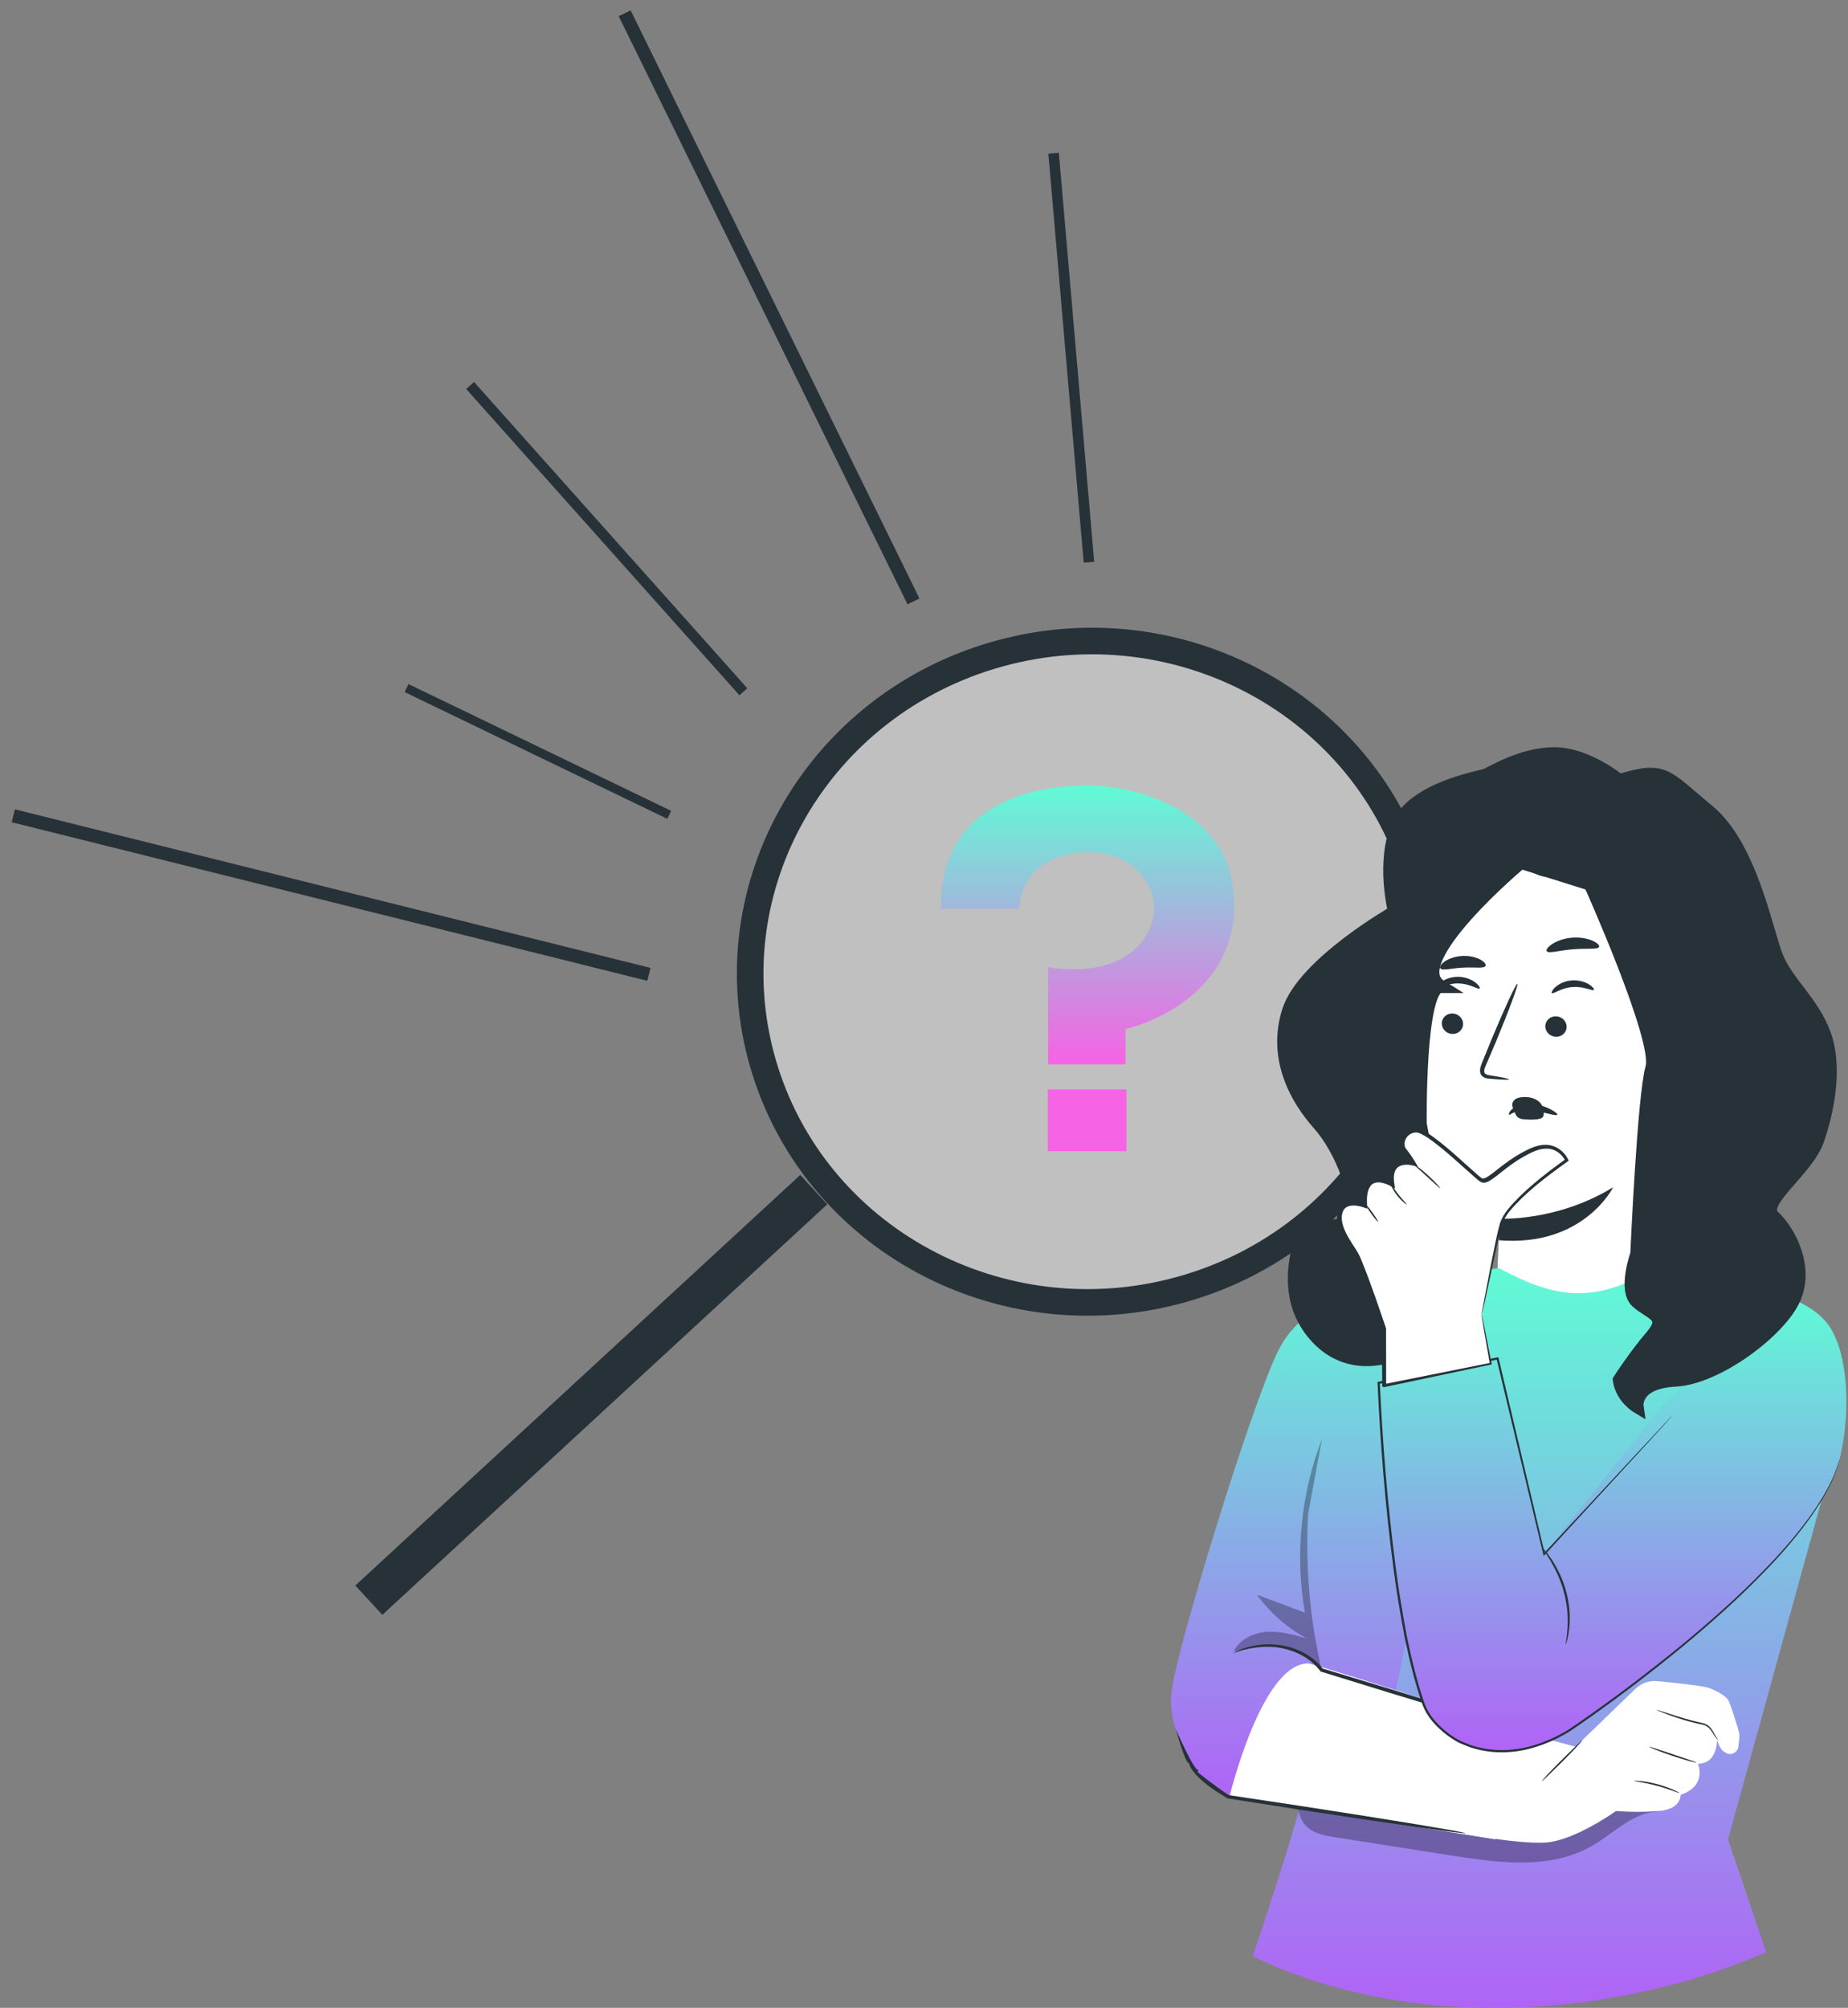 <svg width="139" height="151" viewBox="0 0 139 151" fill="none" xmlns="http://www.w3.org/2000/svg">
<rect x="0" y="0" width="139" height="151" fill="#808080" stroke="none"/>
<ellipse cx="82.304" cy="72.824" rx="25.469" ry="24.96" fill="white" fill-opacity="0.5"/>
<path d="M46.986 1L68.709 45.227" stroke="#263238" stroke-miterlimit="10"/>
<path d="M1 61.35L48.808 73.276" stroke="#263238" stroke-miterlimit="10"/>
<path d="M35.361 28.991L55.912 52.024" stroke="#263238" stroke-width="0.792" stroke-miterlimit="10"/>
<path d="M79.248 11.527L81.907 42.281" stroke="#263238" stroke-width="0.792" stroke-miterlimit="10"/>
<path d="M30.58 51.746L50.337 61.28" stroke="#263238" stroke-width="0.667" stroke-miterlimit="10"/>
<path d="M57.368 79.901C61.154 93.106 75.235 100.756 88.819 96.987C102.404 93.218 110.347 79.459 106.561 66.254C102.775 53.048 88.694 45.399 75.109 49.167C61.525 52.936 53.582 66.696 57.368 79.901Z" stroke="#263238" stroke-width="2" stroke-miterlimit="10"/>
<path d="M61.21 89.463L27.743 120.339" stroke="#263238" stroke-width="3" stroke-miterlimit="10"/>
<path d="M70.759 68.345H76.653C76.653 68.345 76.653 64.176 81.795 64.101C84.466 64.062 85.85 65.536 86.414 66.665C87.067 67.976 86.869 69.47 85.994 70.686C84.994 72.075 82.804 73.336 78.832 72.747V80.033H84.659V77.385C84.659 77.385 92.832 75.604 92.832 68.017C92.832 60.757 85.103 59.07 81.795 59.07C79.266 59.07 70.647 59.585 70.759 68.345Z" fill="url(#paint0_linear_406_282)"/>
<path d="M84.729 81.924H78.815V86.577H84.729V81.924Z" fill="#F663E4"/>
<path d="M131.955 73.426C133.008 72.059 132.859 69.912 131.627 68.703C132.302 67.855 132.06 66.547 131.374 65.709C130.688 64.87 129.669 64.388 128.685 63.934C128.146 61.453 125.361 59.708 122.893 60.304C121.607 58.414 118.868 58.117 116.674 58.757C116.138 58.913 115.603 59.115 115.044 59.113C114.635 59.111 114.235 58.999 113.828 58.945C111.596 58.645 109.38 60.216 108.509 62.294C108.37 62.626 108.256 62.976 108.035 63.261C107.746 63.634 107.307 63.853 106.932 64.142C106.123 64.766 105.609 65.758 105.566 66.778C105.53 67.645 105.806 68.566 105.441 69.353C105.258 69.748 104.927 70.066 104.785 70.477C104.372 71.668 105.692 72.886 105.448 74.123C105.398 74.375 105.284 74.61 105.214 74.858C105.071 75.364 105.12 75.922 105.348 76.395C105.524 76.761 105.809 77.096 105.832 77.501C105.851 77.809 105.714 78.101 105.652 78.403C105.501 79.141 107.094 81.988 107.732 82.389L126.794 82.56C128.237 82.266 129.412 80.958 129.55 79.493C129.574 79.249 129.577 78.984 129.728 78.792C129.857 78.627 130.065 78.552 130.248 78.454C131.476 77.794 131.624 76.109 131.495 74.722C131.476 74.528 131.456 74.329 131.505 74.14C131.576 73.866 131.782 73.651 131.955 73.426Z" fill="#263238"/>
<path d="M126.494 73.453C126.551 70.08 124.435 66.203 121.083 64.553C118.971 63.513 117.323 63.507 116.212 63.377C113.724 63.087 111.716 64.32 111.716 64.32C110.666 64.567 106.816 68.092 106.615 71.918C106.393 76.168 106.29 81.366 106.827 84.529C107.907 90.891 112.8 91.649 112.8 91.649C112.8 91.64 112.344 102.224 112.344 102.224L121.747 109.93L124.62 97.278L126.494 73.453Z" fill="white"/>
<path d="M112.8 91.649C112.8 91.649 117.118 91.881 121.338 89.283C121.338 89.283 119.114 93.799 112.73 93.271L112.8 91.649Z" fill="#263238"/>
<path d="M125.533 79.504C125.528 79.029 126.065 77.904 126.533 77.826C127.782 77.618 130.039 77.694 130.094 80.872C130.169 85.216 125.905 84.246 125.782 84.271C125.09 84.413 125.546 81.142 125.533 79.504Z" fill="white"/>
<path d="M126.953 82.663C126.972 82.649 127.03 82.715 127.159 82.772C127.285 82.826 127.5 82.862 127.725 82.773C128.181 82.597 128.555 81.862 128.562 81.078C128.567 80.683 128.478 80.307 128.332 79.998C128.194 79.683 127.984 79.464 127.753 79.427C127.522 79.378 127.361 79.519 127.309 79.642C127.253 79.765 127.283 79.851 127.259 79.859C127.248 79.87 127.165 79.788 127.197 79.608C127.213 79.521 127.262 79.418 127.363 79.332C127.466 79.246 127.618 79.2 127.78 79.215C128.115 79.232 128.422 79.535 128.582 79.874C128.76 80.215 128.87 80.636 128.865 81.081C128.852 81.957 128.418 82.784 127.793 82.976C127.489 83.061 127.233 82.974 127.099 82.873C126.963 82.768 126.939 82.672 126.953 82.663Z" fill="#263238"/>
<path d="M105.684 71.274C105.822 69.696 106.451 68.2 107.212 66.811C107.739 65.85 108.345 64.911 109.174 64.195C109.868 63.595 110.693 63.172 111.521 62.779C113.697 61.747 116.125 60.871 118.475 61.401C119.736 61.685 120.872 62.355 121.977 63.027C122.824 63.542 123.674 64.07 124.383 64.762C125.006 65.37 125.506 66.091 125.947 66.841C126.999 68.626 127.742 70.623 127.884 72.691C128.027 74.759 129.591 76.587 128.378 78.269C128.285 78.398 126.125 78.846 125.976 78.905C125.625 79.045 125.239 78.664 125.242 78.287C125.245 77.909 125.505 77.583 125.785 77.329C125.247 77.311 124.878 76.713 124.912 76.176C124.946 75.639 125.264 75.166 125.583 74.733C125.624 74.677 125.668 74.617 125.676 74.547C125.699 74.364 125.491 74.251 125.333 74.157C124.559 73.699 124.472 72.425 125.178 71.868C124.141 71.627 123.47 70.381 123.839 69.383C123.897 69.226 123.977 69.049 123.902 68.898C123.829 68.754 123.65 68.709 123.495 68.663C122.348 68.323 121.577 67.027 121.826 65.857C121.223 65.889 120.61 65.92 120.023 65.777C119.437 65.635 118.869 65.292 118.601 64.751C118.216 65.444 117.461 65.916 116.67 65.958C115.878 66 115.077 65.612 114.621 64.964C113.609 65.061 112.573 64.9 111.638 64.502C111.409 65.445 110.665 66.246 109.742 66.544C109.562 66.603 109.356 66.659 109.27 66.826C109.215 66.933 109.224 67.06 109.23 67.18C109.262 67.786 108.849 68.044 108.514 68.551C108.18 69.058 107.597 69.814 107.013 69.646C107.078 70.679 106.525 71.431 105.653 71.989L105.684 71.274Z" fill="#263238"/>
<path d="M104.785 70.477C104.785 70.477 104.826 70.298 105.015 70.009C105.105 69.864 105.234 69.694 105.355 69.478C105.473 69.26 105.567 68.985 105.591 68.663C105.623 68.343 105.594 67.983 105.563 67.589C105.532 67.197 105.498 66.759 105.585 66.299C105.668 65.841 105.849 65.365 106.144 64.925C106.292 64.706 106.468 64.496 106.673 64.305C106.877 64.113 107.116 63.951 107.355 63.789C107.593 63.625 107.833 63.45 108.01 63.214C108.189 62.977 108.297 62.687 108.415 62.392C108.651 61.799 108.995 61.217 109.455 60.703C109.912 60.19 110.469 59.724 111.128 59.394C111.451 59.217 111.807 59.097 112.17 58.991C112.539 58.908 112.921 58.843 113.311 58.852C113.505 58.849 113.701 58.875 113.897 58.893C114.091 58.922 114.283 58.961 114.476 58.994C114.86 59.067 115.249 59.074 115.637 58.985C116.025 58.905 116.405 58.761 116.806 58.658C117.204 58.544 117.617 58.477 118.036 58.43C118.455 58.383 118.881 58.383 119.309 58.407C119.737 58.439 120.164 58.514 120.585 58.631C121.418 58.877 122.23 59.337 122.785 60.055C122.839 60.127 122.894 60.197 122.948 60.268L122.878 60.241C124.19 59.927 125.564 60.27 126.626 60.965C127.694 61.658 128.49 62.733 128.747 63.921L128.712 63.878C129.24 64.122 129.761 64.367 130.242 64.669C130.722 64.969 131.163 65.329 131.495 65.77C131.824 66.214 132.025 66.737 132.073 67.265C132.123 67.792 131.993 68.337 131.67 68.738L131.666 68.665C132.291 69.282 132.611 70.106 132.685 70.888C132.759 71.673 132.601 72.439 132.251 73.05C132.172 73.208 132.063 73.344 131.966 73.483C131.861 73.615 131.754 73.739 131.67 73.873C131.586 74.006 131.531 74.15 131.519 74.3C131.506 74.451 131.523 74.601 131.535 74.751C131.586 75.35 131.578 75.906 131.503 76.4C131.427 76.894 131.288 77.326 131.086 77.659C130.888 77.995 130.639 78.225 130.416 78.37C130.193 78.519 129.995 78.579 129.886 78.66C129.772 78.735 129.732 78.796 129.728 78.793C129.728 78.793 129.763 78.727 129.876 78.647C129.985 78.559 130.183 78.494 130.398 78.343C130.615 78.196 130.855 77.967 131.044 77.635C131.239 77.306 131.371 76.879 131.441 76.392C131.51 75.903 131.514 75.352 131.46 74.758C131.447 74.609 131.427 74.454 131.44 74.293C131.451 74.131 131.512 73.969 131.6 73.829C131.688 73.688 131.796 73.561 131.899 73.43C131.993 73.294 132.097 73.161 132.173 73.007C132.511 72.411 132.661 71.662 132.586 70.897C132.511 70.135 132.195 69.336 131.589 68.743L131.554 68.708L131.585 68.67C131.886 68.292 132.008 67.779 131.959 67.275C131.913 66.77 131.717 66.266 131.4 65.841C131.079 65.416 130.65 65.065 130.177 64.772C129.704 64.477 129.187 64.234 128.66 63.991L128.631 63.978L128.625 63.947C128.373 62.796 127.598 61.749 126.555 61.073C125.518 60.395 124.178 60.063 122.909 60.368L122.867 60.378L122.839 60.341C122.787 60.273 122.734 60.205 122.681 60.136C122.147 59.443 121.361 58.997 120.548 58.756C120.137 58.642 119.719 58.567 119.299 58.536C118.879 58.512 118.46 58.512 118.048 58.557C117.637 58.603 117.23 58.669 116.838 58.78C116.445 58.881 116.061 59.025 115.661 59.107C115.462 59.149 115.258 59.175 115.054 59.176C114.849 59.176 114.649 59.148 114.454 59.115C114.259 59.082 114.068 59.042 113.878 59.014C113.687 58.996 113.498 58.971 113.309 58.973C112.93 58.963 112.559 59.026 112.199 59.106C111.844 59.208 111.496 59.324 111.18 59.496C110.535 59.818 109.987 60.273 109.536 60.776C109.083 61.279 108.743 61.847 108.508 62.43C108.39 62.722 108.278 63.021 108.088 63.272C107.897 63.523 107.647 63.702 107.407 63.866C107.165 64.028 106.932 64.184 106.733 64.37C106.532 64.555 106.359 64.758 106.213 64.972C105.922 65.4 105.741 65.865 105.657 66.312C105.569 66.762 105.597 67.192 105.625 67.585C105.652 67.978 105.678 68.343 105.642 68.669C105.613 68.996 105.513 69.278 105.389 69.497C105.262 69.715 105.13 69.881 105.037 70.024C104.94 70.165 104.878 70.279 104.84 70.358C104.802 70.436 104.788 70.478 104.785 70.477Z" fill="#455A64"/>
<path d="M120.846 59.366C120.84 59.376 120.731 59.301 120.519 59.199C120.307 59.099 119.986 58.974 119.569 58.931C119.156 58.884 118.644 58.923 118.143 59.15C117.645 59.375 117.161 59.783 116.852 60.337C116.764 60.496 116.688 60.665 116.641 60.831C116.595 60.995 116.589 61.17 116.676 61.288L116.783 61.435L116.607 61.387C116.124 61.255 115.629 61.35 115.265 61.557C114.895 61.764 114.662 62.083 114.535 62.367C114.406 62.655 114.377 62.912 114.371 63.085C114.366 63.259 114.381 63.354 114.371 63.356C114.367 63.356 114.36 63.333 114.35 63.288C114.34 63.243 114.331 63.174 114.327 63.085C114.319 62.908 114.336 62.641 114.46 62.336C114.581 62.034 114.819 61.689 115.21 61.462C115.594 61.235 116.119 61.125 116.642 61.264L116.573 61.363C116.451 61.194 116.467 60.976 116.516 60.797C116.568 60.614 116.645 60.443 116.739 60.274C117.062 59.693 117.571 59.269 118.094 59.04C118.623 58.809 119.157 58.78 119.581 58.839C120.01 58.897 120.335 59.038 120.543 59.154C120.647 59.213 120.725 59.264 120.774 59.303C120.824 59.341 120.849 59.362 120.846 59.366Z" fill="#455A64"/>
<path d="M127.935 64.298C127.94 64.304 127.889 64.362 127.785 64.455C127.68 64.547 127.52 64.675 127.296 64.8C127.073 64.922 126.781 65.044 126.431 65.067C126.088 65.09 125.678 65.015 125.35 64.749L125.446 64.734C125.405 64.792 125.363 64.852 125.32 64.913C125.274 64.972 125.223 65.027 125.173 65.085C124.856 65.418 124.469 65.648 124.093 65.769C123.717 65.895 123.356 65.928 123.058 65.907C122.76 65.887 122.527 65.815 122.372 65.757C122.22 65.691 122.141 65.644 122.145 65.637C122.154 65.61 122.483 65.794 123.063 65.815C123.35 65.823 123.695 65.782 124.053 65.655C124.411 65.533 124.777 65.311 125.077 64.996C125.124 64.941 125.173 64.888 125.216 64.833C125.257 64.776 125.297 64.719 125.336 64.665L125.378 64.605L125.432 64.649C125.725 64.889 126.101 64.967 126.425 64.951C126.752 64.937 127.035 64.832 127.256 64.723C127.697 64.496 127.921 64.279 127.935 64.298Z" fill="#455A64"/>
<path d="M130.263 68.309C130.268 68.31 130.264 68.338 130.253 68.389C130.239 68.44 130.214 68.515 130.158 68.6C130.053 68.772 129.817 68.98 129.462 69.071C129.105 69.167 128.662 69.099 128.219 68.946C127.998 68.869 127.767 68.791 127.531 68.681C127.302 68.571 127.052 68.412 126.927 68.139C126.917 68.116 126.908 68.092 126.899 68.07L127.002 68.1C126.586 68.43 126.157 68.719 125.719 68.884C125.284 69.056 124.846 69.086 124.5 69.02C124.152 68.957 123.894 68.811 123.746 68.684C123.67 68.621 123.618 68.565 123.587 68.524C123.556 68.484 123.541 68.461 123.545 68.458C123.554 68.45 123.622 68.533 123.777 68.644C123.929 68.754 124.18 68.88 124.515 68.929C124.849 68.981 125.26 68.944 125.676 68.772C126.094 68.607 126.509 68.325 126.921 67.997L126.989 67.942L127.023 68.028C127.031 68.046 127.038 68.066 127.047 68.086C127.148 68.311 127.368 68.459 127.587 68.566C127.809 68.672 128.042 68.754 128.258 68.833C128.689 68.988 129.107 69.059 129.44 68.982C129.774 68.908 130.004 68.724 130.116 68.572C130.233 68.418 130.25 68.305 130.263 68.309Z" fill="#455A64"/>
<path d="M116.234 77.132C116.206 77.556 116.541 77.929 116.983 77.967C117.424 78.005 117.805 77.694 117.834 77.27C117.863 76.846 117.528 76.472 117.086 76.434C116.644 76.396 116.263 76.708 116.234 77.132Z" fill="#263238"/>
<path d="M108.447 76.919C108.418 77.342 108.754 77.716 109.196 77.754C109.637 77.792 110.019 77.48 110.047 77.056C110.076 76.632 109.74 76.258 109.299 76.22C108.858 76.182 108.476 76.495 108.447 76.919Z" fill="#263238"/>
<path d="M108.13 74.253C108.226 74.361 108.849 73.93 109.714 73.96C110.578 73.978 111.198 74.443 111.295 74.34C111.343 74.295 111.247 74.102 110.978 73.892C110.712 73.683 110.254 73.474 109.716 73.458C109.177 73.444 108.718 73.628 108.451 73.822C108.179 74.017 108.083 74.204 108.13 74.253Z" fill="#263238"/>
<path d="M116.728 74.684C116.835 74.782 117.411 74.289 118.274 74.23C119.135 74.159 119.8 74.558 119.886 74.446C119.928 74.396 119.815 74.214 119.524 74.033C119.238 73.852 118.762 73.691 118.224 73.731C117.687 73.772 117.249 74.002 117.003 74.223C116.753 74.445 116.676 74.641 116.728 74.684Z" fill="#263238"/>
<path d="M113.504 81.174C113.51 81.125 112.975 81.015 112.108 80.876C111.888 80.846 111.68 80.795 111.648 80.643C111.601 80.482 111.701 80.247 111.816 79.994C112.041 79.466 112.276 78.913 112.523 78.334C113.507 75.969 114.226 74.023 114.131 73.984C114.036 73.945 113.16 75.83 112.177 78.194C111.94 78.777 111.713 79.333 111.497 79.865C111.406 80.113 111.253 80.393 111.355 80.728C111.41 80.895 111.567 81.019 111.708 81.062C111.848 81.11 111.972 81.116 112.081 81.126C112.955 81.202 113.499 81.223 113.504 81.174Z" fill="#263238"/>
<path d="M114.959 82.518C115.313 82.56 115.666 82.715 115.873 82.966C116.079 83.216 116.229 83.802 116.024 84.03C115.849 84.225 115.069 84.224 114.532 84.167C114.283 84.14 114.076 83.994 113.994 83.794L113.782 83.279C113.661 82.985 113.841 82.656 114.193 82.563C114.43 82.499 114.696 82.487 114.959 82.518Z" fill="#263238"/>
<path d="M116.334 71.527C116.463 71.742 117.29 71.467 118.309 71.393C119.327 71.299 120.187 71.433 120.279 71.201C120.319 71.09 120.136 70.9 119.768 70.74C119.402 70.58 118.847 70.468 118.236 70.518C117.626 70.569 117.097 70.77 116.763 70.989C116.426 71.207 116.277 71.425 116.334 71.527Z" fill="#263238"/>
<path d="M108.343 72.833C108.525 73.025 109.209 72.802 110.038 72.77C110.866 72.713 111.574 72.861 111.73 72.651C111.798 72.549 111.682 72.356 111.37 72.178C111.063 72.001 110.552 71.863 109.983 71.893C109.413 71.924 108.924 72.116 108.641 72.325C108.354 72.534 108.263 72.739 108.343 72.833Z" fill="#263238"/>
<path d="M138.137 108.737L129.979 138.325L132.841 146.806C122.069 151.554 106.498 153.063 94.224 147.115C94.224 147.115 98.393 134.881 98.535 132.5C98.677 130.118 97.652 116.207 98.787 111.542C99.921 106.876 103.169 96.877 103.169 96.877L112.724 95.36C117.105 97.713 119.91 98.063 124.621 95.337L133.521 97.278L138.137 108.737Z" fill="url(#paint1_linear_406_282)"/>
<path d="M103.314 96.861C103.314 96.861 98.184 97.404 96.118 101.625C94.077 105.794 88.411 124.245 88.103 127.328C87.794 130.41 90.295 134.559 92.475 135.133L99.086 128.542L104.571 129.031L111.792 95.336L103.314 96.861Z" fill="url(#paint2_linear_406_282)"/>
<g opacity="0.3">
<path d="M99.44 108.195C97.845 112.334 97.394 116.907 98.15 121.277C96.946 120.827 95.742 120.378 94.538 119.928C95.522 121.287 96.815 122.422 98.291 123.22C97.317 122.939 96.319 122.654 95.307 122.72C94.296 122.787 93.25 123.274 92.795 124.18C93.976 123.964 95.177 123.748 96.37 123.887C97.562 124.026 98.765 124.577 99.407 125.591C98.516 121.747 98.174 117.778 98.392 113.839" fill="black"/>
</g>
<g opacity="0.3">
<path d="M97.942 133.571L124.868 136.239C122.927 136.198 121.433 137.84 119.753 138.812C116.642 140.612 112.767 140.108 109.216 139.55C106.274 139.087 103.332 138.625 100.39 138.162C99.648 138.045 98.857 137.906 98.31 137.391C97.329 136.467 97.598 134.873 97.942 133.571Z" fill="black"/>
</g>
<path d="M118.506 131.358L123.014 127.004C123.452 126.582 124.051 126.371 124.656 126.429C125.943 126.55 128.124 126.777 128.573 126.951C129.217 127.202 129.826 127.56 130.006 127.883C130.185 128.205 130.794 130.14 130.829 130.426C130.847 130.566 130.805 130.967 130.757 131.344C130.701 131.788 130.212 132.051 129.822 131.83C129.647 131.731 129.487 131.6 129.396 131.43C129.11 130.892 129.146 130.677 129.146 130.677C129.146 130.677 129.289 132.612 127.713 132.647C127.713 132.647 128.439 134.295 126.41 134.976C126.41 134.976 126.485 136.051 124.788 136.194C123.091 136.338 121.55 136.194 121.55 136.194C121.55 136.194 118.449 138.422 116.263 138.566C114.078 138.709 109.185 137.754 109.185 137.754L108.594 128.741L118.506 131.358Z" fill="white"/>
<path d="M124.615 128.596C124.609 128.611 124.885 128.727 125.337 128.898C125.79 129.067 126.42 129.293 127.135 129.483C127.489 129.584 127.846 129.641 128.143 129.722C128.444 129.803 128.626 130.029 128.757 130.226C128.888 130.426 128.992 130.595 129.083 130.699C129.171 130.804 129.234 130.848 129.238 130.843C129.245 130.836 129.195 130.781 129.12 130.67C129.043 130.561 128.954 130.39 128.829 130.18C128.765 130.076 128.689 129.962 128.583 129.858C128.479 129.751 128.334 129.666 128.177 129.616C127.859 129.523 127.521 129.467 127.165 129.367C126.456 129.178 125.824 128.966 125.364 128.817C124.906 128.668 124.62 128.58 124.615 128.596Z" fill="#263238"/>
<path d="M124.034 131.359C124.028 131.374 124.22 131.463 124.536 131.59C124.852 131.717 125.294 131.881 125.787 132.046C126.28 132.211 126.731 132.346 127.06 132.435C127.389 132.523 127.596 132.567 127.6 132.552C127.605 132.535 127.407 132.462 127.085 132.353C126.72 132.231 126.295 132.089 125.825 131.931C125.356 131.774 124.931 131.632 124.566 131.51C124.242 131.404 124.04 131.343 124.034 131.359Z" fill="#263238"/>
<path d="M122.92 133.928C122.916 133.965 123.705 134.045 124.644 134.301C125.584 134.552 126.306 134.879 126.321 134.845C126.328 134.831 126.155 134.731 125.861 134.6C125.567 134.47 125.15 134.313 124.675 134.184C124.2 134.057 123.76 133.982 123.44 133.948C123.121 133.913 122.921 133.913 122.92 133.928Z" fill="#263238"/>
<path d="M112.477 138.325L92.475 135.132C92.475 135.132 94.879 125.1 98.385 125.1C98.899 125.1 116.666 130.872 116.666 130.872L112.477 138.325Z" fill="white"/>
<path d="M115.976 133.957C115.989 133.969 116.164 133.801 116.445 133.528C116.754 133.225 117.127 132.859 117.538 132.454C117.963 132.032 118.341 131.644 118.607 131.354C118.874 131.065 119.027 130.877 119.015 130.865C119.003 130.854 118.827 131.022 118.546 131.295C118.237 131.598 117.865 131.964 117.453 132.368C117.029 132.791 116.65 133.179 116.384 133.468C116.118 133.757 115.965 133.946 115.976 133.957Z" fill="#263238"/>
<path d="M116.666 130.872C116.664 130.881 116.576 130.865 116.412 130.824C116.216 130.772 115.981 130.71 115.699 130.635C115.039 130.445 114.159 130.192 113.093 129.885C110.896 129.24 107.866 128.33 104.526 127.308C102.676 126.736 100.924 126.195 99.368 125.715L99.328 125.703L99.298 125.662C98.685 124.837 97.781 124.335 96.966 124.087C96.138 123.834 95.362 123.803 94.737 123.86C94.107 123.911 93.622 124.049 93.296 124.148C92.97 124.252 92.801 124.327 92.794 124.314C92.788 124.302 92.946 124.201 93.268 124.07C93.59 123.945 94.077 123.78 94.72 123.705C95.359 123.625 96.161 123.634 97.027 123.88C97.887 124.13 98.826 124.615 99.515 125.52L99.444 125.467C101.002 125.94 102.757 126.472 104.61 127.034C107.95 128.056 110.97 128.996 113.152 129.691C114.207 130.034 115.078 130.316 115.731 130.528C116.008 130.624 116.237 130.703 116.429 130.77C116.588 130.827 116.669 130.862 116.666 130.872Z" fill="#263238"/>
<path d="M110.221 137.86C110.219 137.87 110.13 137.866 109.962 137.85C109.761 137.827 109.519 137.798 109.229 137.765C108.549 137.672 107.642 137.549 106.542 137.399C104.275 137.078 101.146 136.614 97.693 136.084C95.78 135.786 93.968 135.503 92.36 135.252L92.318 135.246L92.282 135.21C88.954 133.271 89.424 132.252 89.424 132.252L89.464 132.252L89.464 132.592C89.156 132.742 88.454 130.057 88.445 130.045C88.445 130.045 89.844 133.277 90.143 133.101L90.079 133.271C90.079 133.271 91.331 134.29 92.477 135.038L92.399 134.996C94.009 135.239 95.823 135.512 97.737 135.801C101.19 136.331 104.313 136.826 106.573 137.199C107.667 137.386 108.569 137.539 109.246 137.655C109.533 137.71 109.772 137.756 109.971 137.793C110.136 137.827 110.222 137.85 110.221 137.86Z" fill="#263238"/>
<path d="M133.52 97.278L124.942 105.837L116.142 116.893L112.642 102.159L103.699 103.997C103.699 103.997 104.33 120.641 107.082 128.184C107.606 129.62 109.155 130.687 109.847 131.016C114.17 133.069 118.391 129.892 118.391 129.892C118.391 129.892 136.427 117.786 138.382 109.682C139.306 105.856 138.936 101.306 137.363 99.433C135.98 97.786 133.52 97.278 133.52 97.278Z" fill="url(#paint3_linear_406_282)"/>
<path d="M138.382 109.682C138.382 109.682 138.362 109.772 138.314 109.945C138.257 110.114 138.212 110.381 138.072 110.703C137.845 111.366 137.378 112.295 136.656 113.41C135.929 114.523 134.928 115.811 133.655 117.205C132.377 118.594 130.847 120.107 129.067 121.68C127.294 123.261 125.279 124.908 123.06 126.604C121.95 127.451 120.788 128.308 119.574 129.167C119.268 129.38 118.961 129.594 118.651 129.81C118.345 130.021 118.025 130.244 117.69 130.432C117.02 130.811 116.304 131.13 115.549 131.366C114.048 131.852 112.351 131.95 110.757 131.456C110.554 131.409 110.368 131.31 110.172 131.238C109.979 131.159 109.781 131.09 109.597 130.982C109.228 130.778 108.884 130.532 108.556 130.263C107.912 129.719 107.323 129.055 107.008 128.231C106.436 126.613 106.028 124.918 105.666 123.189C105.338 121.455 105.033 119.689 104.805 117.891C104.174 113.096 103.815 108.425 103.614 104L103.61 103.928L103.682 103.913C106.803 103.274 109.793 102.661 112.625 102.081L112.701 102.065L112.719 102.14C114.041 107.738 115.218 112.719 116.2 116.879L116.097 116.852C119.118 113.602 121.542 110.995 123.216 109.194C124.051 108.301 124.698 107.609 125.14 107.136C125.359 106.906 125.526 106.729 125.642 106.606C125.756 106.488 125.817 106.43 125.817 106.43C125.817 106.43 125.764 106.495 125.655 106.618C125.541 106.744 125.378 106.924 125.165 107.16C124.728 107.637 124.089 108.337 123.264 109.239C121.6 111.048 119.189 113.669 116.185 116.934L116.109 117.017L116.082 116.907C115.089 112.75 113.9 107.772 112.564 102.177L112.657 102.237C109.825 102.821 106.836 103.437 103.715 104.081L103.783 103.994C103.989 108.411 104.35 113.08 104.98 117.868C105.207 119.663 105.511 121.424 105.838 123.155C106.198 124.877 106.604 126.567 107.169 128.171C107.467 128.952 108.036 129.6 108.665 130.132C108.984 130.394 109.322 130.636 109.679 130.833C109.854 130.936 110.047 131.004 110.236 131.082C110.427 131.151 110.609 131.249 110.807 131.295C112.362 131.778 114.022 131.687 115.5 131.211C116.242 130.98 116.95 130.666 117.611 130.294C117.943 130.107 118.247 129.896 118.562 129.68C118.871 129.465 119.178 129.252 119.483 129.04C120.698 128.185 121.86 127.331 122.971 126.487C125.19 124.799 127.208 123.159 128.983 121.586C130.765 120.022 132.299 118.518 133.581 117.138C134.858 115.754 135.864 114.476 136.597 113.372C137.325 112.266 137.801 111.346 138.037 110.69C138.182 110.371 138.233 110.108 138.295 109.94C138.35 109.769 138.382 109.682 138.382 109.682Z" fill="#263238"/>
<path d="M117.769 123.66C117.737 123.653 117.842 123.227 117.897 122.528C117.931 122.18 117.925 121.762 117.901 121.302C117.864 120.841 117.786 120.338 117.655 119.822C117.391 118.787 116.946 117.917 116.587 117.317C116.222 116.718 115.952 116.374 115.976 116.355C115.986 116.347 116.061 116.426 116.19 116.577C116.322 116.726 116.493 116.956 116.692 117.25C117.083 117.84 117.556 118.72 117.826 119.778C117.961 120.305 118.035 120.82 118.064 121.291C118.08 121.762 118.072 122.188 118.022 122.54C117.979 122.893 117.923 123.176 117.868 123.367C117.815 123.559 117.781 123.663 117.769 123.66Z" fill="#263238"/>
<path d="M117.139 83.823C117.12 83.891 116.9 83.861 116.564 83.779C116.227 83.7 115.775 83.576 115.273 83.53C114.77 83.479 114.32 83.523 114.011 83.62C113.695 83.708 113.562 83.861 113.51 83.836C113.486 83.822 113.485 83.739 113.549 83.625C113.612 83.513 113.736 83.389 113.903 83.287C114.239 83.079 114.757 82.97 115.306 83.026C115.858 83.078 116.333 83.269 116.654 83.438C116.976 83.611 117.158 83.758 117.139 83.823Z" fill="#263238"/>
<path d="M111.367 98.804C111.534 98.248 112.473 93.108 112.855 91.913C113.394 90.227 117.775 87.211 117.775 87.211C117.775 87.211 117.088 85.629 115.223 86.451C113.015 87.425 111.923 89.065 111.367 88.731C110.81 88.397 107.341 84.866 106.395 84.978C105.45 85.089 105.242 86.059 105.576 86.449C105.909 86.838 106.284 87.481 106.284 87.481C106.284 87.481 104.281 86.878 104.671 89.071C104.671 89.071 102.389 87.648 102.612 90.652C102.612 90.652 101.11 90.04 100.776 91.097C100.442 92.154 101.432 93.378 101.933 94.213C102.434 95.047 104.059 99.888 104.059 99.888L104.078 104.156L112.054 102.516L111.367 98.804Z" fill="white"/>
<path d="M111.367 98.804C111.373 98.804 111.394 98.888 111.43 99.049C111.467 99.227 111.517 99.464 111.58 99.764C111.707 100.411 111.888 101.33 112.12 102.504L112.132 102.568L112.067 102.581C110.098 102.997 107.374 103.572 104.1 104.264L103.968 104.291L103.967 104.156C103.957 102.841 103.946 101.404 103.935 99.888L103.941 99.927C103.372 98.285 102.78 96.519 102.037 94.736C101.674 93.876 100.917 93.128 100.644 92.085C100.577 91.827 100.546 91.549 100.591 91.27C100.633 91.003 100.759 90.695 101.023 90.527C101.279 90.357 101.583 90.32 101.858 90.339C102.138 90.36 102.4 90.42 102.666 90.52L102.47 90.662C102.459 90.369 102.448 90.071 102.49 89.763C102.544 89.463 102.612 89.129 102.871 88.875C103.122 88.611 103.517 88.554 103.835 88.611C104.164 88.665 104.46 88.782 104.747 88.949L104.529 89.095C104.476 88.692 104.407 88.201 104.678 87.759C104.848 87.481 105.163 87.322 105.457 87.281C105.757 87.238 106.04 87.269 106.325 87.343L106.16 87.552C105.96 87.218 105.745 86.884 105.507 86.589C105.353 86.435 105.271 86.168 105.284 85.951C105.296 85.726 105.372 85.509 105.501 85.327C105.63 85.145 105.815 85.005 106.018 84.925C106.12 84.888 106.224 84.858 106.33 84.844C106.432 84.829 106.576 84.845 106.676 84.873C107.085 85.006 107.398 85.235 107.716 85.456C108.96 86.365 110.027 87.408 111.102 88.349C111.231 88.454 111.389 88.603 111.483 88.629C111.579 88.661 111.739 88.586 111.877 88.503C112.161 88.327 112.432 88.1 112.706 87.888C113.251 87.456 113.813 87.051 114.403 86.72C114.989 86.41 115.608 86.067 116.304 86.096C117.004 86.11 117.604 86.576 117.883 87.163L117.924 87.249L117.842 87.307C116.135 88.52 114.6 89.715 113.514 91C113.244 91.324 113.033 91.664 112.913 92.027C112.801 92.402 112.715 92.775 112.632 93.131C112.475 93.845 112.33 94.502 112.2 95.096C111.95 96.267 111.753 97.191 111.614 97.843C111.543 98.159 111.487 98.4 111.443 98.561C111.403 98.724 111.367 98.804 111.367 98.804C111.36 98.804 111.379 98.719 111.41 98.555C111.443 98.374 111.489 98.134 111.546 97.831C111.67 97.176 111.846 96.247 112.069 95.07C112.192 94.474 112.326 93.814 112.473 93.096C112.553 92.737 112.634 92.364 112.745 91.978C112.868 91.585 113.095 91.214 113.367 90.883C114.469 89.554 115.994 88.351 117.709 87.114L117.668 87.258C117.423 86.756 116.896 86.346 116.296 86.343C115.693 86.316 115.104 86.634 114.529 86.943C113.956 87.269 113.41 87.664 112.87 88.096C112.597 88.309 112.331 88.536 112.016 88.734C111.856 88.82 111.676 88.946 111.416 88.891C111.17 88.801 111.079 88.669 110.926 88.556C109.839 87.61 108.773 86.574 107.553 85.687C107.251 85.474 106.928 85.251 106.599 85.148C106.516 85.129 106.46 85.118 106.374 85.126C106.287 85.138 106.206 85.162 106.125 85.191C105.967 85.253 105.831 85.359 105.734 85.495C105.542 85.765 105.494 86.17 105.729 86.408C105.986 86.726 106.201 87.061 106.409 87.409L106.59 87.711L106.244 87.618C105.779 87.494 105.167 87.508 104.922 87.915C104.719 88.228 104.759 88.674 104.813 89.046L104.857 89.347L104.596 89.194C104.351 89.05 104.068 88.939 103.794 88.896C103.519 88.85 103.245 88.897 103.073 89.08C102.72 89.461 102.73 90.104 102.755 90.642L102.765 90.859L102.559 90.784C102.11 90.621 101.548 90.524 101.183 90.761C101.001 90.876 100.908 91.086 100.869 91.317C100.831 91.546 100.855 91.786 100.915 92.017C101.036 92.484 101.282 92.919 101.54 93.336C101.793 93.75 102.101 94.162 102.286 94.628C103.034 96.439 103.614 98.198 104.177 99.849L104.184 99.868V99.888C104.186 101.404 104.188 102.841 104.189 104.156L104.056 104.048C107.337 103.392 110.067 102.846 112.041 102.451L111.989 102.529C111.784 101.345 111.623 100.418 111.51 99.766C111.462 99.464 111.424 99.227 111.395 99.048C111.37 98.886 111.361 98.804 111.367 98.804Z" fill="#263238"/>
<path d="M106.292 87.537C106.27 87.564 106.72 87.949 107.26 88.44C107.8 88.93 108.225 89.342 108.251 89.318C108.274 89.296 107.885 88.844 107.341 88.351C106.798 87.856 106.311 87.511 106.292 87.537Z" fill="#263238"/>
<path d="M104.508 88.951C104.48 88.963 104.65 89.395 105 89.843C105.346 90.292 105.722 90.565 105.741 90.54C105.764 90.513 105.433 90.206 105.095 89.768C104.755 89.333 104.54 88.935 104.508 88.951Z" fill="#263238"/>
<path d="M102.643 90.542C102.616 90.562 102.804 90.868 103.063 91.227C103.321 91.585 103.553 91.86 103.58 91.84C103.607 91.821 103.419 91.514 103.161 91.156C102.902 90.797 102.671 90.523 102.643 90.542Z" fill="#263238"/>
<path d="M121.811 58.716C121.811 58.716 119.359 56.693 116.905 56.693C114.452 56.693 112.174 58.15 111.736 58.311C111.298 58.473 106.392 59.282 105.165 62.033C103.939 64.784 104.903 68.587 104.903 68.587C104.903 68.587 98.069 72.47 96.93 76.03C95.791 79.59 97.544 82.665 99.208 84.526C100.873 86.387 102.45 90.27 101.486 91.565C100.523 92.859 98.946 91.808 98.683 91.727C98.42 91.646 95.968 96.339 98.507 99.899C101.048 103.458 105.062 102.314 106.814 100.696C108.566 99.078 108.351 96.169 108.351 94.308C108.351 92.448 106.814 84.526 106.814 84.526C106.814 84.526 106.671 74.182 108.351 74.182C105.422 72.351 114.395 64.843 114.395 64.843L119.62 66.483C119.62 66.483 124.877 78.191 124.263 80.295C123.65 82.399 123.124 94.308 123.124 94.308C123.124 94.308 122.16 96.986 123.124 97.876C124.088 98.766 125.577 98.928 124.263 100.465C122.949 102.002 121.811 103.782 121.811 103.782C121.987 105.077 123.124 105.764 123.124 105.764C123.124 105.764 122.861 103.944 126.015 103.782C129.168 103.62 133.899 100.061 134.951 97.633C136.002 95.206 134.513 92.536 133.374 91.484C132.235 90.432 135.915 88.005 136.703 85.74C137.491 83.475 138.105 80.238 137.228 77.811C136.352 75.384 134.425 73.927 133.637 71.985C132.848 70.043 131.709 63.651 128.468 60.981C125.228 58.311 125.228 57.664 121.811 58.716Z" fill="#263238" stroke="#263238" stroke-miterlimit="10"/>
<path d="M111.439 98.845C111.606 98.288 112.545 93.149 112.927 91.953C113.466 90.267 117.847 87.252 117.847 87.252C117.847 87.252 117.16 85.669 115.295 86.492C113.087 87.466 111.995 89.106 111.439 88.772C110.882 88.438 107.413 84.907 106.467 85.018C105.522 85.13 105.314 86.1 105.648 86.489C105.981 86.879 106.356 87.522 106.356 87.522C106.356 87.522 104.353 86.919 104.743 89.112C104.743 89.112 102.462 87.689 102.684 90.693C102.684 90.693 101.182 90.081 100.848 91.138C100.514 92.195 101.504 93.419 102.005 94.254C102.506 95.088 104.131 99.929 104.131 99.929L104.15 104.196L112.126 102.557L111.439 98.845Z" fill="white"/>
<path d="M111.439 98.845C111.445 98.845 111.466 98.928 111.501 99.09C111.539 99.268 111.588 99.504 111.651 99.805C111.779 100.452 111.96 101.371 112.191 102.545L112.204 102.608L112.139 102.622C110.169 103.038 107.445 103.613 104.172 104.304L104.04 104.332L104.039 104.196C104.029 102.882 104.018 101.445 104.006 99.929L104.013 99.967C103.444 98.326 102.852 96.56 102.109 94.776C101.746 93.917 100.989 93.168 100.716 92.126C100.649 91.868 100.618 91.589 100.663 91.311C100.704 91.044 100.831 90.736 101.095 90.567C101.351 90.398 101.655 90.361 101.929 90.38C102.209 90.4 102.472 90.461 102.737 90.561L102.542 90.703C102.531 90.41 102.519 90.111 102.561 89.804C102.616 89.504 102.684 89.169 102.943 88.916C103.194 88.651 103.589 88.595 103.907 88.651C104.235 88.706 104.532 88.822 104.818 88.989L104.601 89.136C104.548 88.733 104.479 88.242 104.75 87.8C104.919 87.522 105.235 87.363 105.528 87.322C105.828 87.279 106.111 87.309 106.397 87.383L106.231 87.593C106.031 87.258 105.817 86.924 105.578 86.63C105.424 86.475 105.343 86.209 105.356 85.992C105.367 85.767 105.443 85.55 105.573 85.368C105.701 85.186 105.886 85.045 106.09 84.966C106.192 84.929 106.296 84.899 106.402 84.884C106.504 84.87 106.648 84.886 106.747 84.914C107.157 85.047 107.47 85.276 107.788 85.497C109.032 86.406 110.098 87.449 111.174 88.39C111.302 88.495 111.46 88.643 111.554 88.67C111.65 88.701 111.81 88.627 111.949 88.544C112.233 88.368 112.504 88.14 112.778 87.928C113.322 87.496 113.884 87.092 114.474 86.76C115.061 86.451 115.679 86.108 116.376 86.136C117.075 86.151 117.676 86.616 117.954 87.204L117.995 87.289L117.913 87.347C116.206 88.561 114.672 89.755 113.586 91.041C113.316 91.365 113.105 91.705 112.985 92.068C112.873 92.443 112.786 92.816 112.703 93.172C112.546 93.886 112.402 94.542 112.272 95.136C112.022 96.308 111.824 97.232 111.685 97.884C111.615 98.2 111.558 98.441 111.515 98.602C111.475 98.765 111.439 98.845 111.439 98.845C111.431 98.845 111.451 98.76 111.481 98.595C111.515 98.415 111.56 98.175 111.617 97.871C111.742 97.216 111.918 96.288 112.141 95.111C112.263 94.514 112.398 93.855 112.545 93.137C112.624 92.778 112.706 92.405 112.816 92.018C112.94 91.626 113.167 91.254 113.438 90.923C114.54 89.595 116.066 88.391 117.781 87.155L117.74 87.299C117.494 86.797 116.967 86.387 116.367 86.383C115.765 86.356 115.176 86.675 114.601 86.984C114.028 87.309 113.482 87.705 112.942 88.137C112.668 88.35 112.403 88.577 112.087 88.775C111.927 88.861 111.748 88.987 111.487 88.932C111.242 88.842 111.15 88.71 110.998 88.597C109.91 87.65 108.844 86.615 107.625 85.728C107.322 85.514 106.999 85.292 106.671 85.188C106.588 85.17 106.531 85.159 106.445 85.167C106.359 85.178 106.277 85.203 106.197 85.231C106.039 85.294 105.902 85.399 105.806 85.536C105.614 85.805 105.566 86.211 105.8 86.449C106.058 86.767 106.272 87.102 106.481 87.45L106.662 87.752L106.315 87.659C105.851 87.535 105.239 87.549 104.993 87.956C104.79 88.269 104.83 88.715 104.884 89.087L104.928 89.387L104.667 89.234C104.423 89.091 104.139 88.98 103.866 88.936C103.591 88.891 103.317 88.938 103.144 89.121C102.792 89.502 102.801 90.145 102.826 90.683L102.836 90.9L102.631 90.825C102.181 90.661 101.62 90.564 101.254 90.802C101.073 90.916 100.98 91.127 100.94 91.358C100.903 91.587 100.927 91.826 100.987 92.058C101.108 92.525 101.353 92.96 101.611 93.377C101.865 93.791 102.172 94.203 102.358 94.669C103.105 96.48 103.686 98.239 104.249 99.89L104.255 99.909V99.929C104.257 101.445 104.259 102.882 104.261 104.196L104.128 104.088C107.409 103.433 110.139 102.887 112.113 102.492L112.06 102.57C111.855 101.386 111.695 100.459 111.582 99.806C111.533 99.505 111.495 99.268 111.466 99.089C111.442 98.927 111.433 98.844 111.439 98.845Z" fill="#263238"/>
<path d="M106.364 87.577C106.342 87.605 106.792 87.989 107.332 88.481C107.872 88.971 108.297 89.383 108.323 89.359C108.346 89.337 107.957 88.885 107.413 88.391C106.87 87.896 106.383 87.552 106.364 87.577Z" fill="#263238"/>
<path d="M104.58 88.992C104.551 89.004 104.722 89.436 105.071 89.883C105.418 90.333 105.794 90.606 105.812 90.581C105.836 90.554 105.504 90.247 105.167 89.809C104.827 89.374 104.612 88.976 104.58 88.992Z" fill="#263238"/>
<path d="M102.715 90.583C102.688 90.603 102.876 90.909 103.134 91.267C103.393 91.626 103.624 91.9 103.652 91.881C103.679 91.861 103.491 91.555 103.232 91.196C102.974 90.838 102.742 90.563 102.715 90.583Z" fill="#263238"/>
<defs>
<linearGradient id="paint0_linear_406_282" x1="81.795" y1="59.07" x2="81.795" y2="80.033" gradientUnits="userSpaceOnUse">
<stop stop-color="#5FFBD6"/>
<stop offset="1" stop-color="#F663E4"/>
</linearGradient>
<linearGradient id="paint1_linear_406_282" x1="116.18" y1="95.337" x2="116.18" y2="151" gradientUnits="userSpaceOnUse">
<stop stop-color="#5FFBD6"/>
<stop offset="1" stop-color="#B063F6"/>
</linearGradient>
<linearGradient id="paint2_linear_406_282" x1="99.935" y1="95.336" x2="99.935" y2="135.133" gradientUnits="userSpaceOnUse">
<stop stop-color="#5FFBD6"/>
<stop offset="1" stop-color="#B063F6"/>
</linearGradient>
<linearGradient id="paint3_linear_406_282" x1="121.29" y1="97.278" x2="121.29" y2="131.706" gradientUnits="userSpaceOnUse">
<stop stop-color="#5FFBD6"/>
<stop offset="1" stop-color="#B063F6"/>
</linearGradient>
</defs>
</svg>
